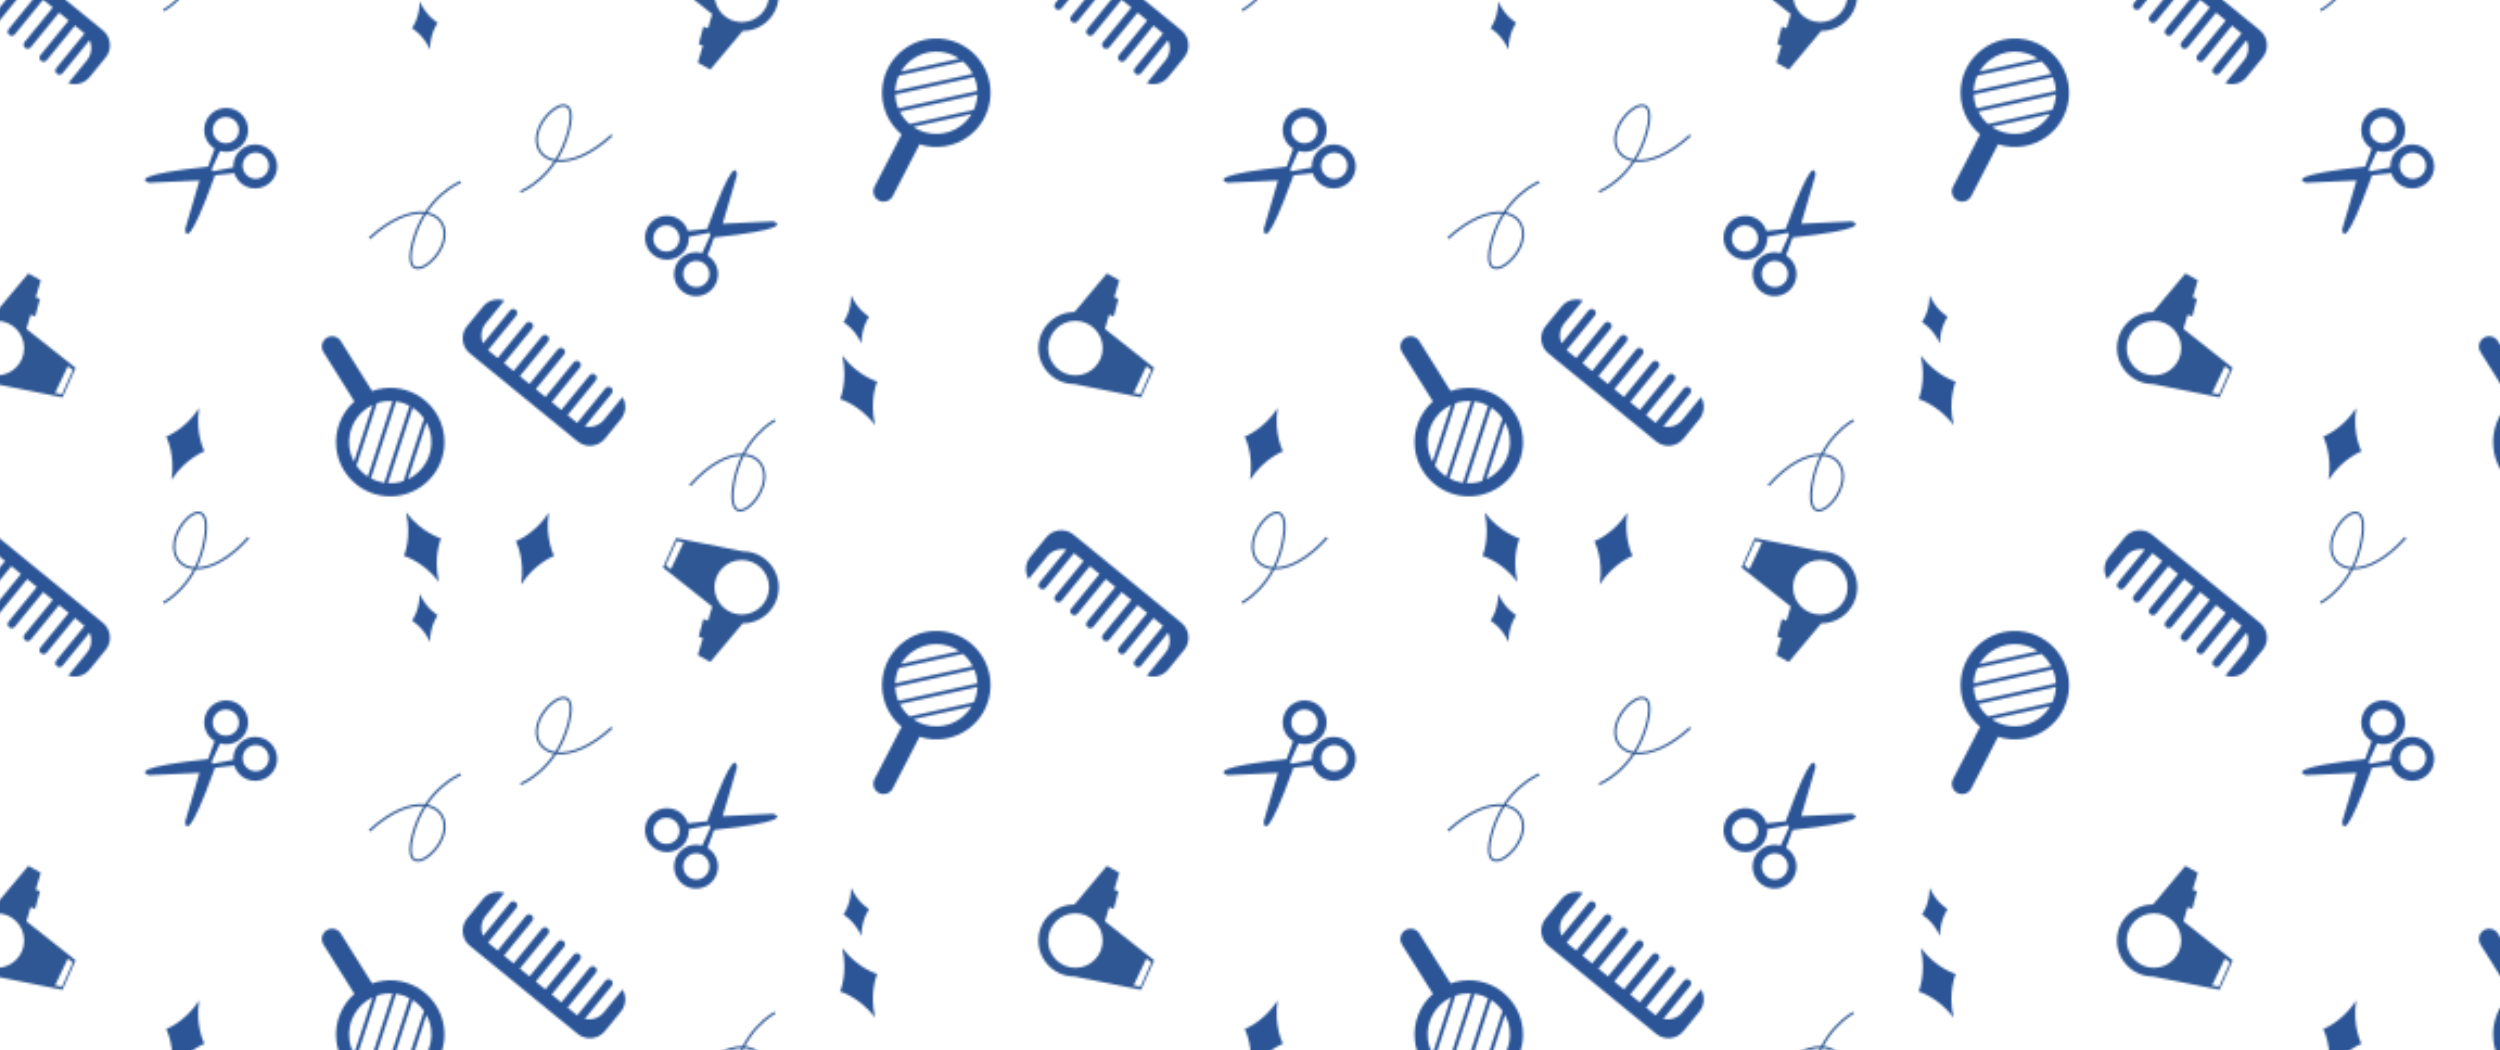 <?xml version="1.0" encoding="UTF-8"?>
<svg id="Layer_2" data-name="Layer 2" xmlns="http://www.w3.org/2000/svg" xmlns:xlink="http://www.w3.org/1999/xlink" viewBox="0 0 1152.05 483.97">
  <defs>
    <style>
      .cls-1, .cls-2 {
        fill: none;
      }

      .cls-3 {
        fill: url(#Hair_Sunset_Pattern);
      }

      .cls-4 {
        fill: #2b5597;
      }

      .cls-5 {
        fill: #2e5793;
      }

      .cls-2 {
        stroke: #2e5793;
        stroke-miterlimit: 10;
      }
    </style>
    <pattern id="Hair_Sunset_Pattern" data-name="Hair Sunset Pattern" x="0" y="0" width="496.24" height="272.99" patternTransform="translate(1704.26 -583.26)" patternUnits="userSpaceOnUse" viewBox="0 0 496.24 272.99">
      <g>
        <rect class="cls-1" width="496.24" height="272.99"/>
        <path id="Dryer" class="cls-5" d="M145.59,34.92c0,9.17-7.43,16.6-16.6,16.6l-14.94,17.81-5.71-3.21,2.32-7.86-1.93-.65,2.15-8.11,2.14.8,1.93-6.54h.02s-.01,0-.02-.01h0s-22.68-17.99-22.68-17.99l6.07-13.57,30.66,6.14c9.17,0,16.6,7.43,16.6,16.6ZM101.75,14.22l-3.18-.64-5,11.18,2.3,1.82,5.88-12.37ZM141.14,34.89c0-6.94-5.63-12.57-12.57-12.57s-12.57,5.63-12.57,12.57,5.63,12.57,12.57,12.57,12.57-5.63,12.57-12.57Z"/>
        <path id="Mirror" class="cls-4" d="M191.75,129.68h0c-2.31-1.19-3.22-4.06-2.02-6.37l12.39-23.93c.03-.06.07-.11.1-.17-1.45-1.21-2.79-2.6-3.97-4.17-8.3-11.02-6.1-26.69,4.93-34.99,11.02-8.3,26.69-6.1,34.99,4.93,8.3,11.02,6.1,26.69-4.93,34.99-6.76,5.09-15.27,6.22-22.75,3.8l-12.36,23.88c-1.19,2.31-4.06,3.22-6.37,2.02ZM235.75,72.8l-36.49,8.05c.09,2.16.55,4.31,1.4,6.37l36.49-8.05c-.09-2.16-.55-4.31-1.4-6.37ZM206.8,64.86c-2,1.51-3.62,3.34-4.83,5.36l26.86-5.92c-6.52-4.41-15.39-4.44-22.03.56ZM199.26,79.17l35.78-7.89c-.48-.92-1.04-1.82-1.69-2.68-.85-1.12-1.8-2.12-2.82-3l-29.58,6.52c-1.02,2.23-1.59,4.62-1.7,7.05ZM205.88,94.42l29.58-6.52c1.02-2.23,1.59-4.62,1.7-7.05l-35.78,7.89c.48.92,1.04,1.82,1.69,2.68.85,1.12,1.8,2.12,2.82,3ZM229.61,95.16c2-1.51,3.62-3.34,4.83-5.36l-26.86,5.92c6.52,4.41,15.39,4.44,22.03-.56Z"/>
        <path id="Comb" class="cls-4" d="M73.63,220.22l-8.57,10.5c-2.19,2.68-5.65,3.75-8.83,3.05l12.42-15.21c.65-.8.53-1.98-.27-2.63s-1.98-.53-2.63.27l-13.02,15.95c-.07-.05-.14-.1-.21-.16l-4.22-3.45,13.03-15.96c.65-.8.53-1.98-.27-2.63s-1.98-.53-2.63.27l-13.03,15.96-4.43-3.62,13.03-15.96c.65-.8.53-1.98-.27-2.63s-1.98-.53-2.63.27l-13.03,15.96-4.43-3.62,13.03-15.96c.65-.8.53-1.98-.27-2.63h0c-.8-.65-1.98-.53-2.63.27l-13.03,15.96-4.43-3.62,13.03-15.96c.65-.8.53-1.98-.27-2.63h0c-.8-.65-1.98-.53-2.63.27l-13.03,15.96-4.43-3.62,13.03-15.96c.65-.8.53-1.98-.27-2.63s-1.98-.53-2.63.27l-13.03,15.96-4.22-3.45c-.07-.06-.13-.12-.2-.18l13.02-15.95c.65-.8.53-1.98-.27-2.63s-1.98-.53-2.63.27l-12.42,15.21c-1.32-2.98-.97-6.58,1.22-9.27l8.57-10.5c-3.43-1.18-7.41-.2-9.83,2.77l-7.36,9.01c-3.1,3.8-2.53,9.44,1.27,12.55l49.71,40.6c3.8,3.1,9.44,2.53,12.55-1.27l7.36-9.01c2.42-2.97,2.6-7.06.75-10.18Z"/>
        <path id="Scissors" class="cls-4" d="M115.81,146.71l-3.02,8.29c3.09,1.9,5.06,5.41,4.8,9.29-.37,5.58-5.18,9.8-10.76,9.44-5.58-.37-9.8-5.18-9.44-10.76s5.18-9.8,10.76-9.44c.75.05,1.47.18,2.16.38l3.83-8.37-.19-.65c-.06-.21-.27-.34-.49-.3l-9.24,1.78c.03.72-.01,1.45-.14,2.19-.96,5.51-6.21,9.19-11.72,8.23-5.51-.96-9.19-6.21-8.23-11.72.96-5.51,6.21-9.19,11.72-8.23,3.83.67,6.77,3.41,7.89,6.86l8.93-.99c.18-.49.35-.97.52-1.45l-.02-.14c-.02-.18.07-.33.22-.42,10.48-28.77,12.67-26.48,12.99-22.94,0,.05,0,.11-.02.16l-6.57,22.44,23.19-1.08c.05,0,.11,0,.16.02,3.43,1.17,5.13,3.93-27.32,7.41ZM99.89,147.15c0-3.34-2.7-6.04-6.04-6.04s-6.04,2.7-6.04,6.04,2.7,6.04,6.04,6.04,6.04-2.7,6.04-6.04ZM107.63,157.48c-3.34,0-6.04,2.7-6.04,6.04s2.7,6.04,6.04,6.04,6.04-2.7,6.04-6.04-2.7-6.04-6.04-6.04Z"/>
        <path id="line" class="cls-2" d="M104.7,261c17.71-19.93,34.05-16.39,34.29-4.43s-17.68,26.58-14.26,4.43c3.43-22.15,19.19-30.06,19.19-30.06"/>
        <path id="line-2" data-name="line" class="cls-2" d="M68.7,99.61c-19.61,18.06-35.52,12.9-34.57.97.95-11.92,20.26-24.67,14.63-2.98-5.63,21.69-22.11,27.99-22.11,27.99"/>
        <path id="Sparkling" class="cls-4" d="M39.65.5c-6.58,10.03-15.19,13.14-15.19,13.14,0,0,4.3,8.08,2.45,19.94,6.58-10.03,15.19-13.14,15.19-13.14,0,0-4.3-8.08-2.45-19.94Z"/>
        <path id="Sparkling-2" data-name="Sparkling" class="cls-4" d="M174.86,201.1c2.71,11.69-.98,20.06-.98,20.06,0,0,8.81,2.47,16.11,11.99-2.71-11.69.98-20.06.98-20.06,0,0-8.81-2.47-16.11-11.99Z"/>
        <path id="Sparkling-3" data-name="Sparkling" class="cls-4" d="M178.98,173.38c-.02,7.69-3.56,12.36-3.56,12.36,0,0,5.13,2.83,8.28,9.84.02-7.69,3.56-12.36,3.56-12.36,0,0-5.13-2.83-8.28-9.84Z"/>
        <path id="Dryer-2" data-name="Dryer" class="cls-5" d="M265.28,197.66c0-9.17,7.43-16.6,16.6-16.6l14.94-17.81,5.71,3.21-2.32,7.86,1.93.65-2.15,8.11-2.14-.8-1.93,6.54h-.02s.01,0,.02.01h0s22.68,17.99,22.68,17.99l-6.07,13.57-30.66-6.14c-9.17,0-16.6-7.43-16.6-16.6ZM309.12,218.36l3.18.64,5-11.18-2.3-1.82-5.88,12.37ZM269.74,197.68c0,6.94,5.63,12.57,12.57,12.57s12.57-5.63,12.57-12.57-5.63-12.57-12.57-12.57-12.57,5.63-12.57,12.57Z"/>
        <path id="Mirror-2" data-name="Mirror" class="cls-4" d="M434.28,192.94h0c2.2-1.38,5.13-.71,6.51,1.5l14.3,22.84c.03.06.06.11.09.17,1.78-.63,3.65-1.08,5.61-1.3,13.71-1.54,26.08,8.33,27.62,22.04,1.54,13.71-8.33,26.08-22.04,27.62-13.71,1.54-26.08-8.33-27.62-22.04-.94-8.41,2.41-16.31,8.3-21.52l-14.27-22.79c-1.38-2.2-.71-5.13,1.5-6.51ZM460.86,259.75l11.63-35.51c-1.91-1.02-4-1.72-6.19-2.03l-11.63,35.51c1.91,1.02,4,1.72,6.19,2.03ZM482.43,238.87c-.28-2.49-1.03-4.81-2.16-6.89l-8.56,26.14c7.12-3.37,11.65-10.99,10.72-19.25ZM473.94,225.1l-11.41,34.82c1.04.06,2.1.03,3.16-.09,1.4-.16,2.74-.47,4.02-.9l9.43-28.78c-1.4-2.01-3.17-3.72-5.21-5.05ZM457.45,223.04l-9.43,28.78c1.4,2.01,3.17,3.72,5.21,5.05l11.41-34.82c-1.04-.06-2.1-.03-3.16.09-1.4.16-2.74.47-4.02.9ZM444.74,243.1c.28,2.49,1.03,4.81,2.16,6.89l8.56-26.14c-7.12,3.37-11.65,10.99-10.72,19.25Z"/>
        <path id="Comb-2" data-name="Comb" class="cls-4" d="M260.76,31.1l8.57-10.5c2.19-2.68,5.65-3.75,8.83-3.05l-12.42,15.21c-.65.8-.53,1.98.27,2.63s1.98.53,2.63-.27l13.02-15.95c.07.05.14.1.21.16l4.22,3.45-13.03,15.96c-.65.8-.53,1.98.27,2.63s1.98.53,2.63-.27l13.03-15.96,4.43,3.62-13.03,15.96c-.65.8-.53,1.98.27,2.63s1.98.53,2.63-.27l13.03-15.96,4.43,3.62-13.03,15.96c-.65.8-.53,1.98.27,2.63h0c.8.65,1.98.53,2.63-.27l13.03-15.96,4.43,3.62-13.03,15.96c-.65.8-.53,1.98.27,2.63h0c.8.65,1.98.53,2.63-.27l13.03-15.96,4.43,3.62-13.03,15.96c-.65.8-.53,1.98.27,2.63s1.98.53,2.63-.27l13.03-15.96,4.22,3.45c.07.06.13.12.2.18l-13.02,15.95c-.65.8-.53,1.98.27,2.63s1.98.53,2.63-.27l12.42-15.21c1.32,2.98.97,6.58-1.22,9.27l-8.57,10.5c3.43,1.18,7.41.2,9.83-2.77l7.36-9.01c3.1-3.8,2.53-9.44-1.27-12.55l-49.71-40.6c-3.8-3.1-9.44-2.53-12.55,1.27l-7.36,9.01c-2.42,2.97-2.6,7.06-.75,10.18Z"/>
        <path id="Scissors-2" data-name="Scissors" class="cls-4" d="M379.65,114.06l3.02-8.29c-3.09-1.9-5.06-5.41-4.8-9.29.37-5.58,5.18-9.8,10.76-9.44,5.58.37,9.8,5.18,9.44,10.76s-5.18,9.8-10.76,9.44c-.75-.05-1.47-.18-2.16-.38l-3.83,8.37.19.65c.06.21.27.34.49.3l9.24-1.78c-.03-.72.01-1.45.14-2.19.96-5.51,6.21-9.19,11.72-8.23,5.51.96,9.19,6.21,8.23,11.72-.96,5.51-6.21,9.19-11.72,8.23-3.83-.67-6.77-3.41-7.89-6.86l-8.93.99c-.18.49-.35.97-.52,1.45l.02.14c.02.18-.07.33-.22.42-10.48,28.77-12.67,26.48-12.99,22.94,0-.05,0-.11.02-.16l6.57-22.44-23.19,1.08c-.05,0-.11,0-.16-.02-3.43-1.17-5.13-3.93,27.32-7.41ZM395.57,113.62c0,3.34,2.7,6.04,6.04,6.04s6.04-2.7,6.04-6.04-2.7-6.04-6.04-6.04-6.04,2.7-6.04,6.04ZM387.83,103.29c3.34,0,6.04-2.7,6.04-6.04s-2.7-6.04-6.04-6.04-6.04,2.7-6.04,6.04,2.7,6.04,6.04,6.04Z"/>
        <path id="line-3" data-name="line" class="cls-2" d="M398.28,11.99c-17.71,19.93-34.05,16.39-34.29,4.43s17.68-26.58,14.26-4.43c-3.43,22.15-19.19,30.06-19.19,30.06"/>
        <path id="line-4" data-name="line" class="cls-2" d="M454.02,147.07c19.61-18.06,35.52-12.9,34.57-.97-.95,11.92-20.26,24.67-14.63,2.98,5.63-21.69,22.11-27.99,22.11-27.99"/>
        <path id="Sparkling-4" data-name="Sparkling" class="cls-4" d="M362.77,258.39c6.58-10.03,15.19-13.14,15.19-13.14,0,0-4.3-8.08-2.45-19.94-6.58,10.03-15.19,13.14-15.19,13.14,0,0,4.3,8.08,2.45,19.94Z"/>
        <path id="Sparkling-5" data-name="Sparkling" class="cls-4" d="M486,32.42c-2.71-11.69.98-20.06.98-20.06,0,0-8.81-2.47-16.11-11.99,2.71,11.69-.98,20.06-.98,20.06,0,0,8.81,2.47,16.11,11.99Z"/>
        <path id="Sparkling-6" data-name="Sparkling" class="cls-4" d="M481.89,60.13c.02-7.69,3.56-12.36,3.56-12.36,0,0-5.13-2.83-8.28-9.84-.02,7.69-3.56,12.36-3.56,12.36,0,0,5.13,2.83,8.28,9.84Z"/>
      </g>
    </pattern>
  </defs>
  <g id="Design_Asset" data-name="Design Asset">
    <rect class="cls-3" width="1152.05" height="483.97"/>
  </g>
</svg>